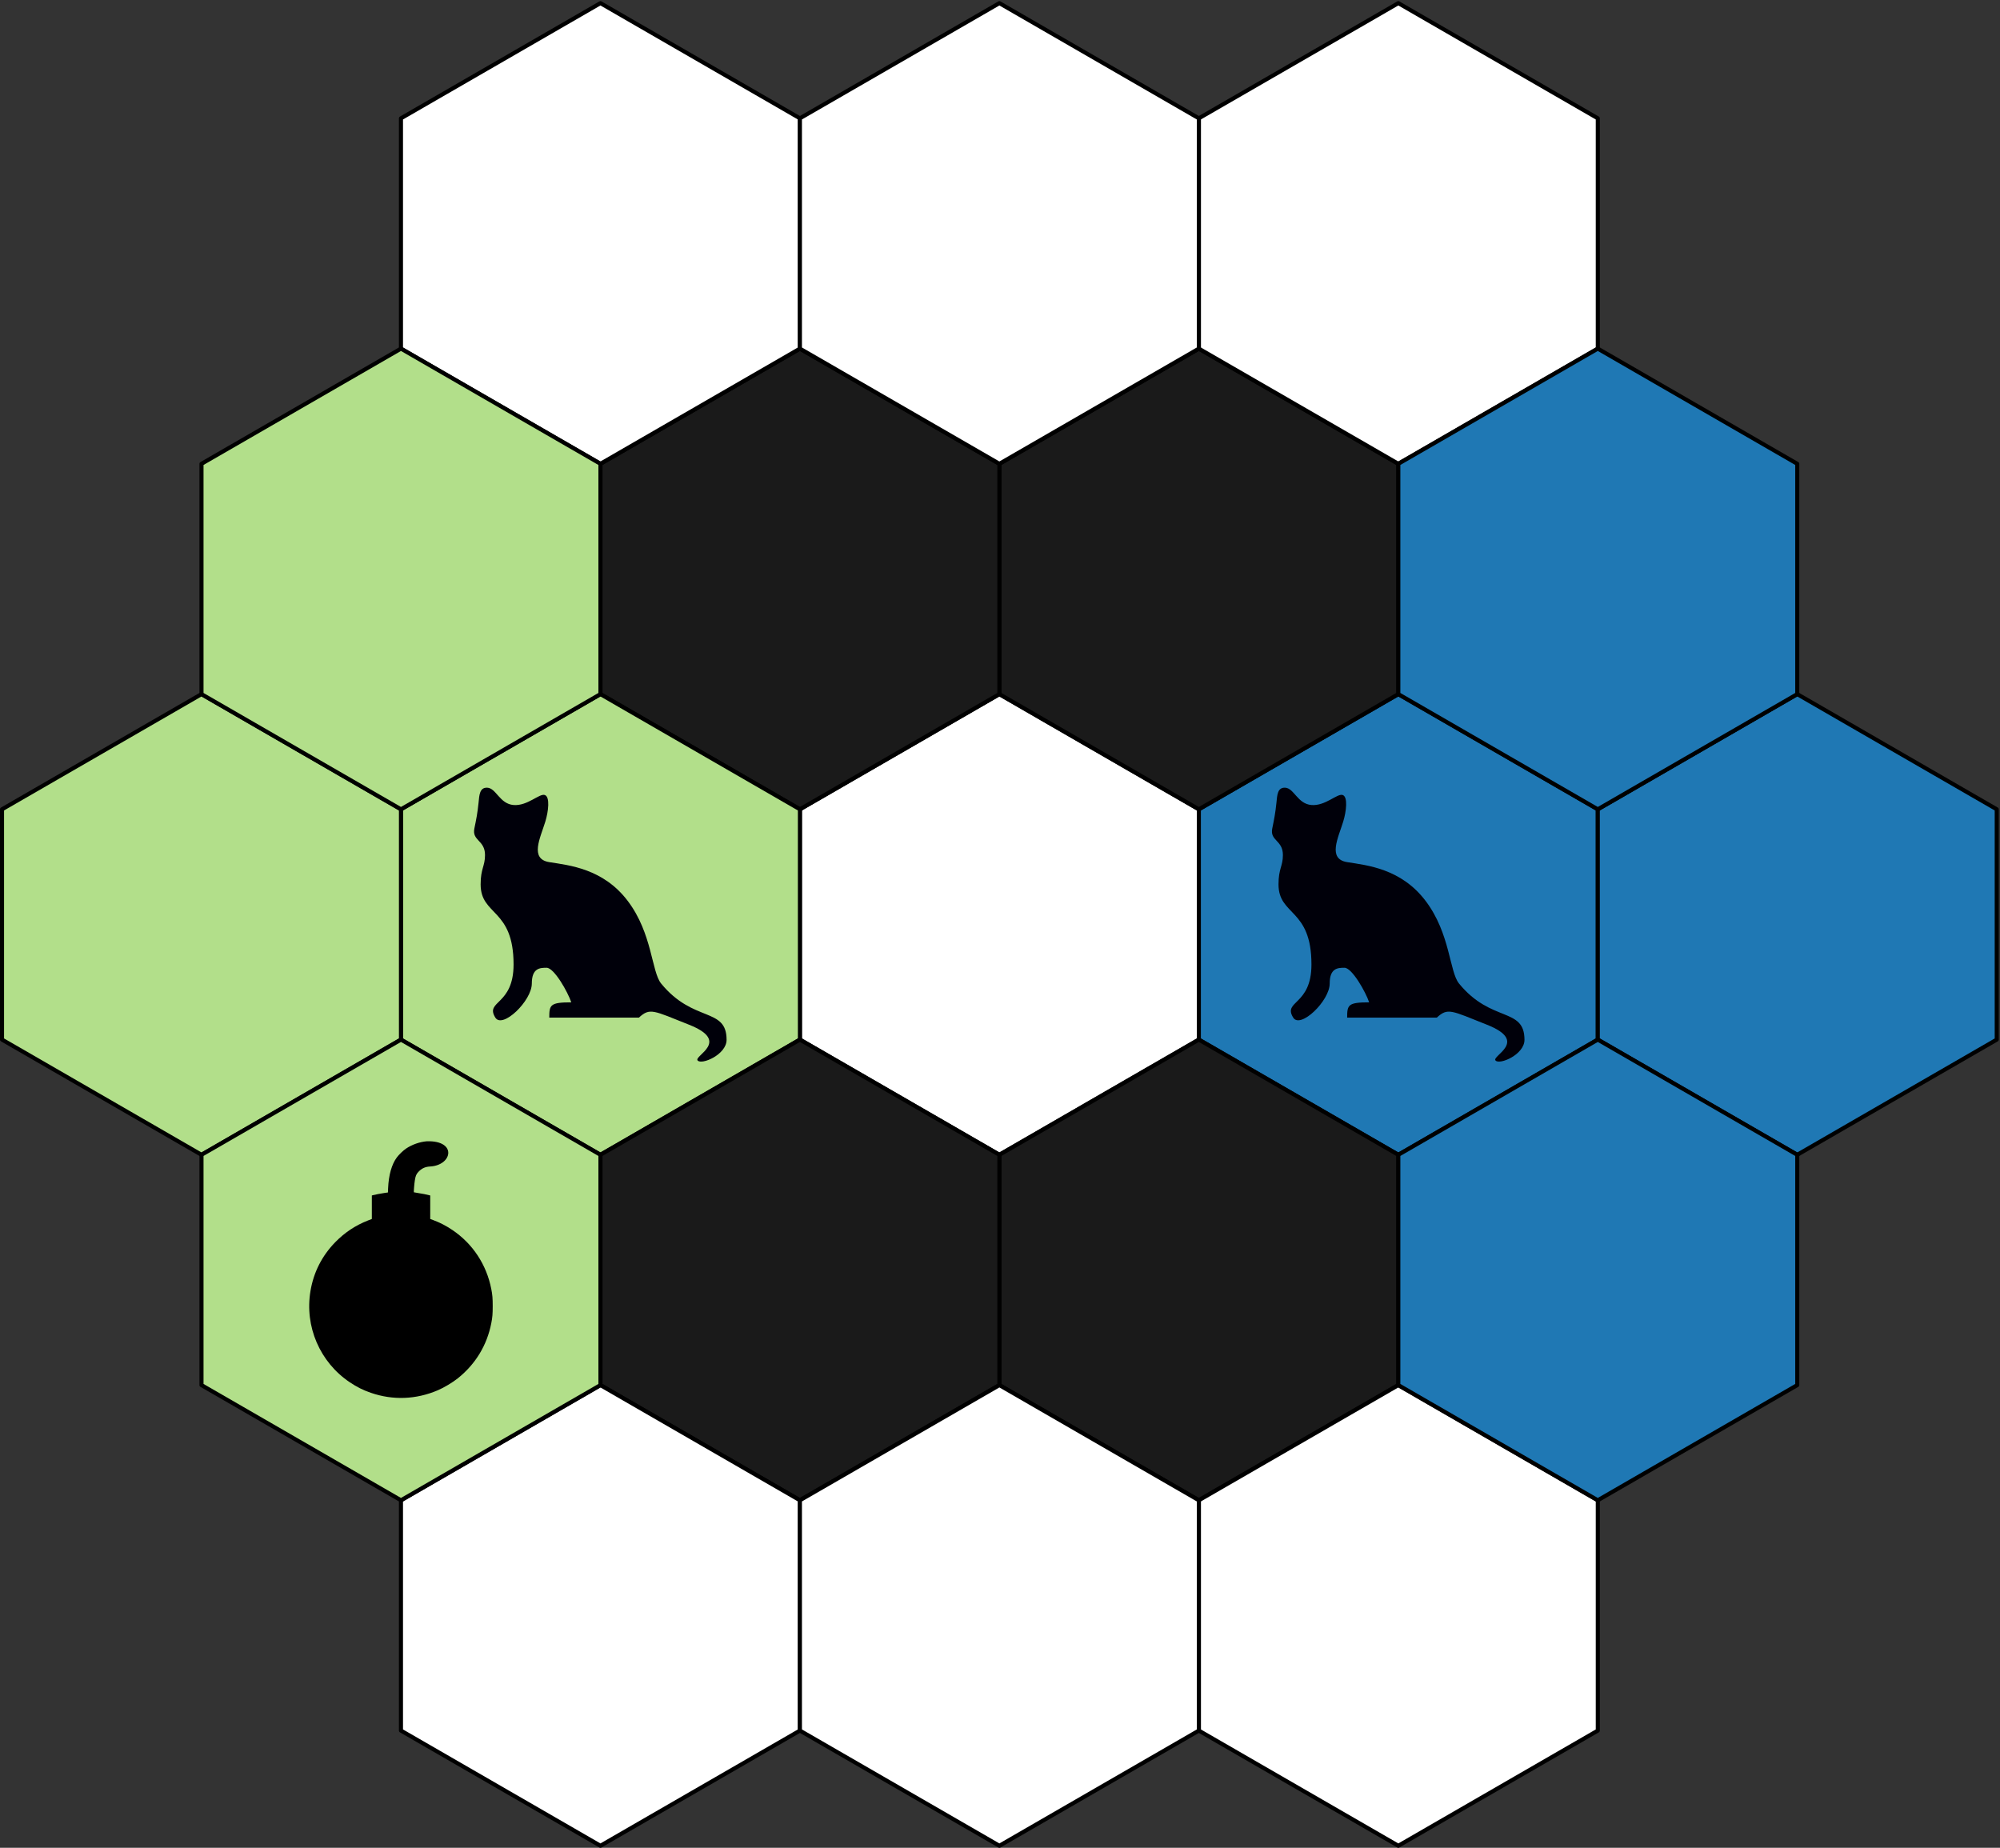 <?xml version="1.0" encoding="UTF-8" standalone="no"?>
<svg
   xmlns:dc="http://purl.org/dc/elements/1.1/"
   xmlns:cc="http://creativecommons.org/ns#"
   xmlns:rdf="http://www.w3.org/1999/02/22-rdf-syntax-ns#"
   xmlns:svg="http://www.w3.org/2000/svg"
   xmlns="http://www.w3.org/2000/svg"
   viewBox="0 0 327.987 303.027"
   height="303.027"
   width="327.987"
   xml:space="preserve"
   id="svg2"
   version="1.1"><rect x="0" y="0" width="327.987" height="303.027" fill="#333333" stroke="none"/><defs
     id="defs6"><clipPath
       id="clipPath96"
       clipPathUnits="userSpaceOnUse"><path
         id="path94"
         d="m 1564.8,967.199 h 311 v 337.027 h -311 z" /></clipPath><clipPath
       id="clipPath106"
       clipPathUnits="userSpaceOnUse"><path
         id="path104"
         d="m 583.199,967.199 h 311 v 337.027 h -311 z" /></clipPath><clipPath
       id="clipPath116"
       clipPathUnits="userSpaceOnUse"><path
         id="path114"
         d="m 380.398,553.199 h 226 V 869.25 h -226 z" /></clipPath></defs><g
     transform="matrix(1.333,0,0,-1.333,0,303.027)"
     id="g10"><g
       transform="scale(0.1)"
       id="g12"><path
         id="path14"
         style="fill:#ffffff;fill-opacity:1;fill-rule:nonzero;stroke:none"
         d="M 1474.9,994.273 V 1277.64 L 1229.5,1419.32 984.102,1277.64 V 994.273 L 1229.5,852.59 1474.9,994.273" /><path
         id="path16"
         style="fill:none;stroke:#000000;stroke-width:4.998;stroke-linecap:round;stroke-linejoin:round;stroke-miterlimit:10;stroke-dasharray:none;stroke-opacity:1"
         d="M 1474.9,994.273 V 1277.64 L 1229.5,1419.32 984.102,1277.64 V 994.273 L 1229.5,852.59 Z" /><path
         id="path18"
         style="fill:#1f78b4;fill-opacity:1;fill-rule:nonzero;stroke:none"
         d="m 1965.7,994.273 v 283.367 l -245.4,141.68 -245.4,-141.68 V 994.273 l 245.4,-141.683 245.4,141.683" /><path
         id="path20"
         style="fill:none;stroke:#000000;stroke-width:4.998;stroke-linecap:round;stroke-linejoin:round;stroke-miterlimit:10;stroke-dasharray:none;stroke-opacity:1"
         d="m 1965.7,994.273 v 283.367 l -245.4,141.68 -245.4,-141.68 V 994.273 L 1720.3,852.59 Z" /><path
         id="path22"
         style="fill:#1a1a1a;fill-opacity:1;fill-rule:nonzero;stroke:none"
         d="m 1720.3,1419.32 v 283.36 l -245.4,141.68 -245.4,-141.68 v -283.36 l 245.4,-141.68 245.4,141.68" /><path
         id="path24"
         style="fill:none;stroke:#000000;stroke-width:4.998;stroke-linecap:round;stroke-linejoin:round;stroke-miterlimit:10;stroke-dasharray:none;stroke-opacity:1"
         d="m 1720.3,1419.32 v 283.36 l -245.4,141.68 -245.4,-141.68 v -283.36 l 245.4,-141.68 z" /><path
         id="path26"
         style="fill:#1a1a1a;fill-opacity:1;fill-rule:nonzero;stroke:none"
         d="m 1229.5,1419.32 v 283.36 L 984.102,1844.36 738.699,1702.68 v -283.36 l 245.403,-141.68 245.398,141.68" /><path
         id="path28"
         style="fill:none;stroke:#000000;stroke-width:4.998;stroke-linecap:round;stroke-linejoin:round;stroke-miterlimit:10;stroke-dasharray:none;stroke-opacity:1"
         d="m 1229.5,1419.32 v 283.36 L 984.102,1844.36 738.699,1702.68 v -283.36 l 245.403,-141.68 z" /><path
         id="path30"
         style="fill:#b2df8a;fill-opacity:1;fill-rule:nonzero;stroke:none"
         d="M 984.102,994.273 V 1277.64 L 738.699,1419.32 493.301,1277.64 V 994.273 L 738.699,852.59 984.102,994.273" /><path
         id="path32"
         style="fill:none;stroke:#000000;stroke-width:4.998;stroke-linecap:round;stroke-linejoin:round;stroke-miterlimit:10;stroke-dasharray:none;stroke-opacity:1"
         d="M 984.102,994.273 V 1277.64 L 738.699,1419.32 493.301,1277.64 V 994.273 L 738.699,852.59 Z" /><path
         id="path34"
         style="fill:#1a1a1a;fill-opacity:1;fill-rule:nonzero;stroke:none"
         d="M 1720.3,569.227 V 852.59 L 1474.9,994.273 1229.5,852.59 V 569.227 l 245.4,-141.68 245.4,141.68" /><path
         id="path36"
         style="fill:none;stroke:#000000;stroke-width:4.998;stroke-linecap:round;stroke-linejoin:round;stroke-miterlimit:10;stroke-dasharray:none;stroke-opacity:1"
         d="M 1720.3,569.227 V 852.59 L 1474.9,994.273 1229.5,852.59 V 569.227 l 245.4,-141.68 z" /><path
         id="path38"
         style="fill:#1a1a1a;fill-opacity:1;fill-rule:nonzero;stroke:none"
         d="M 1229.5,569.227 V 852.59 L 984.102,994.273 738.699,852.59 V 569.227 l 245.403,-141.68 245.398,141.68" /><path
         id="path40"
         style="fill:none;stroke:#000000;stroke-width:4.998;stroke-linecap:round;stroke-linejoin:round;stroke-miterlimit:10;stroke-dasharray:none;stroke-opacity:1"
         d="M 1229.5,569.227 V 852.59 L 984.102,994.273 738.699,852.59 V 569.227 l 245.403,-141.68 z" /><path
         id="path42"
         style="fill:#1f78b4;fill-opacity:1;fill-rule:nonzero;stroke:none"
         d="m 2456.5,994.273 v 283.367 l -245.4,141.68 -245.4,-141.68 V 994.273 l 245.4,-141.683 245.4,141.683" /><path
         id="path44"
         style="fill:none;stroke:#000000;stroke-width:4.998;stroke-linecap:round;stroke-linejoin:round;stroke-miterlimit:10;stroke-dasharray:none;stroke-opacity:1"
         d="m 2456.5,994.273 v 283.367 l -245.4,141.68 -245.4,-141.68 V 994.273 L 2211.1,852.59 Z" /><path
         id="path46"
         style="fill:#ffffff;fill-opacity:1;fill-rule:nonzero;stroke:none"
         d="m 1965.7,1844.36 v 283.37 l -245.4,141.68 -245.4,-141.68 v -283.37 l 245.4,-141.68 245.4,141.68" /><path
         id="path48"
         style="fill:none;stroke:#000000;stroke-width:4.998;stroke-linecap:round;stroke-linejoin:round;stroke-miterlimit:10;stroke-dasharray:none;stroke-opacity:1"
         d="m 1965.7,1844.36 v 283.37 l -245.4,141.68 -245.4,-141.68 v -283.37 l 245.4,-141.68 z" /><path
         id="path50"
         style="fill:#ffffff;fill-opacity:1;fill-rule:nonzero;stroke:none"
         d="m 984.102,1844.36 v 283.37 L 738.699,2269.41 493.301,2127.73 v -283.37 l 245.398,-141.68 245.403,141.68" /><path
         id="path52"
         style="fill:none;stroke:#000000;stroke-width:4.998;stroke-linecap:round;stroke-linejoin:round;stroke-miterlimit:10;stroke-dasharray:none;stroke-opacity:1"
         d="m 984.102,1844.36 v 283.37 L 738.699,2269.41 493.301,2127.73 v -283.37 l 245.398,-141.68 z" /><path
         id="path54"
         style="fill:#b2df8a;fill-opacity:1;fill-rule:nonzero;stroke:none"
         d="M 493.301,994.273 V 1277.64 L 247.898,1419.32 2.5,1277.64 V 994.273 L 247.898,852.59 493.301,994.273" /><path
         id="path56"
         style="fill:none;stroke:#000000;stroke-width:4.998;stroke-linecap:round;stroke-linejoin:round;stroke-miterlimit:10;stroke-dasharray:none;stroke-opacity:1"
         d="M 493.301,994.273 V 1277.64 L 247.898,1419.32 2.5,1277.64 V 994.273 L 247.898,852.59 Z" /><path
         id="path58"
         style="fill:#ffffff;fill-opacity:1;fill-rule:nonzero;stroke:none"
         d="m 1965.7,144.18 v 283.367 l -245.4,141.68 -245.4,-141.68 V 144.18 L 1720.3,2.5 1965.7,144.18" /><path
         id="path60"
         style="fill:none;stroke:#000000;stroke-width:4.998;stroke-linecap:round;stroke-linejoin:round;stroke-miterlimit:10;stroke-dasharray:none;stroke-opacity:1"
         d="m 1965.7,144.18 v 283.367 l -245.4,141.68 -245.4,-141.68 V 144.18 L 1720.3,2.5 Z" /><path
         id="path62"
         style="fill:#ffffff;fill-opacity:1;fill-rule:nonzero;stroke:none"
         d="M 984.102,144.18 V 427.547 L 738.699,569.227 493.301,427.547 V 144.18 L 738.699,2.5 984.102,144.18" /><path
         id="path64"
         style="fill:none;stroke:#000000;stroke-width:4.998;stroke-linecap:round;stroke-linejoin:round;stroke-miterlimit:10;stroke-dasharray:none;stroke-opacity:1"
         d="M 984.102,144.18 V 427.547 L 738.699,569.227 493.301,427.547 V 144.18 L 738.699,2.5 Z" /><path
         id="path66"
         style="fill:#b2df8a;fill-opacity:1;fill-rule:nonzero;stroke:none"
         d="m 738.699,1419.32 v 283.36 L 493.301,1844.36 247.898,1702.68 v -283.36 l 245.403,-141.68 245.398,141.68" /><path
         id="path68"
         style="fill:none;stroke:#000000;stroke-width:4.998;stroke-linecap:round;stroke-linejoin:round;stroke-miterlimit:10;stroke-dasharray:none;stroke-opacity:1"
         d="m 738.699,1419.32 v 283.36 L 493.301,1844.36 247.898,1702.68 v -283.36 l 245.403,-141.68 z" /><path
         id="path70"
         style="fill:#b2df8a;fill-opacity:1;fill-rule:nonzero;stroke:none"
         d="M 738.699,569.227 V 852.59 L 493.301,994.273 247.898,852.59 V 569.227 l 245.403,-141.68 245.398,141.68" /><path
         id="path72"
         style="fill:none;stroke:#000000;stroke-width:4.998;stroke-linecap:round;stroke-linejoin:round;stroke-miterlimit:10;stroke-dasharray:none;stroke-opacity:1"
         d="M 738.699,569.227 V 852.59 L 493.301,994.273 247.898,852.59 V 569.227 l 245.403,-141.68 z" /><path
         id="path74"
         style="fill:#ffffff;fill-opacity:1;fill-rule:nonzero;stroke:none"
         d="M 1474.9,144.18 V 427.547 L 1229.5,569.227 984.102,427.547 V 144.18 L 1229.5,2.5 1474.9,144.18" /><path
         id="path76"
         style="fill:none;stroke:#000000;stroke-width:4.998;stroke-linecap:round;stroke-linejoin:round;stroke-miterlimit:10;stroke-dasharray:none;stroke-opacity:1"
         d="M 1474.9,144.18 V 427.547 L 1229.5,569.227 984.102,427.547 V 144.18 L 1229.5,2.5 Z" /><path
         id="path78"
         style="fill:#1f78b4;fill-opacity:1;fill-rule:nonzero;stroke:none"
         d="M 2211.1,569.227 V 852.59 L 1965.7,994.273 1720.3,852.59 V 569.227 l 245.4,-141.68 245.4,141.68" /><path
         id="path80"
         style="fill:none;stroke:#000000;stroke-width:4.998;stroke-linecap:round;stroke-linejoin:round;stroke-miterlimit:10;stroke-dasharray:none;stroke-opacity:1"
         d="M 2211.1,569.227 V 852.59 L 1965.7,994.273 1720.3,852.59 V 569.227 l 245.4,-141.68 z" /><path
         id="path82"
         style="fill:#1f78b4;fill-opacity:1;fill-rule:nonzero;stroke:none"
         d="m 2211.1,1419.32 v 283.36 l -245.4,141.68 -245.4,-141.68 v -283.36 l 245.4,-141.68 245.4,141.68" /><path
         id="path84"
         style="fill:none;stroke:#000000;stroke-width:4.998;stroke-linecap:round;stroke-linejoin:round;stroke-miterlimit:10;stroke-dasharray:none;stroke-opacity:1"
         d="m 2211.1,1419.32 v 283.36 l -245.4,141.68 -245.4,-141.68 v -283.36 l 245.4,-141.68 z" /><path
         id="path86"
         style="fill:#ffffff;fill-opacity:1;fill-rule:nonzero;stroke:none"
         d="m 1474.9,1844.36 v 283.37 l -245.4,141.68 -245.398,-141.68 v -283.37 l 245.398,-141.68 245.4,141.68" /><path
         id="path88"
         style="fill:none;stroke:#000000;stroke-width:4.998;stroke-linecap:round;stroke-linejoin:round;stroke-miterlimit:10;stroke-dasharray:none;stroke-opacity:1"
         d="m 1474.9,1844.36 v 283.37 L 1229.5,2269.41 984.102,2127.73 V 1844.36 L 1229.5,1702.68 Z" /><g
         id="g90"><g
           clip-path="url(#clipPath96)"
           id="g92"><path
             id="path98"
             style="fill:#00000a;fill-opacity:1;fill-rule:evenodd;stroke:none"
             d="m 1767.63,1021.34 h -110.28 c 0,15.68 1.11,18.79 27.08,18.79 -4.15,12.44 -21.01,42.55 -30.38,42.55 -8.29,0 -18.17,-0.46 -18.17,-19.38 0,-21.47 -36.14,-56.08 -44.9,-41.96 -13.05,21.05 22.45,14.63 22.45,65.39 0,69.44 -40.53,59.56 -40.53,98.57 0,19.52 5.4,22.15 5.4,36.11 0,18.44 -16.25,17.37 -13.09,32.66 2.18,10.56 3.89,19.04 5.16,31.81 0.91,9.07 1.2,18.72 10.61,18.33 11.06,-0.45 15.25,-19.92 32.45,-21.32 17.16,-1.39 31.78,14.61 38.43,12.32 6.58,-2.26 4.51,-20.13 0.61,-32.82 -6.14,-19.93 -19.52,-45.86 4.88,-49.76 24.4,-3.91 66.36,-7.81 96.61,-47.83 30.26,-40.01 29.14,-86.97 40.99,-101.5 39.78,-48.74 80.55,-28.73 80.55,-69.288 0,-18.157 -30.77,-31.231 -35.65,-25.375 -4.88,5.855 41.46,23.308 -10.39,43.913 -44.3,17.62 -48.26,21.21 -61.83,8.79 z" /></g></g><g
         id="g100"><g
           clip-path="url(#clipPath106)"
           id="g102"><path
             id="path108"
             style="fill:#00000a;fill-opacity:1;fill-rule:evenodd;stroke:none"
             d="M 786.027,1021.34 H 675.746 c 0,15.68 1.117,18.79 27.082,18.79 -4.148,12.44 -21.008,42.55 -30.375,42.55 -8.289,0 -18.176,-0.46 -18.176,-19.38 0,-21.47 -36.136,-56.08 -44.894,-41.96 -13.059,21.05 22.445,14.63 22.445,65.39 0,69.44 -40.523,59.56 -40.523,98.57 0,19.52 5.39,22.15 5.39,36.11 0,18.44 -16.25,17.37 -13.09,32.66 2.188,10.56 3.895,19.04 5.165,31.81 0.906,9.07 1.195,18.72 10.609,18.33 11.062,-0.45 15.254,-19.92 32.449,-21.32 17.156,-1.39 31.785,14.61 38.43,12.32 6.582,-2.26 4.512,-20.13 0.609,-32.82 -6.137,-19.93 -19.519,-45.86 4.879,-49.76 24.399,-3.91 66.363,-7.81 96.617,-47.83 30.254,-40.01 29.137,-86.97 40.992,-101.5 39.774,-48.74 80.54,-28.73 80.54,-69.288 0,-18.157 -30.766,-31.231 -35.649,-25.375 -4.879,5.855 41.465,23.308 -10.387,43.913 -44.304,17.62 -48.257,21.21 -61.832,8.79 z" /></g></g><g
         id="g110"><g
           clip-path="url(#clipPath116)"
           id="g112"><path
             id="path118"
             style="fill:#000000;fill-opacity:1;fill-rule:nonzero;stroke:none"
             d="m 525.258,869.227 c -8.899,-0.739 -18.293,-4.032 -25.754,-9.039 -3.434,-2.313 -8.727,-7.395 -11.281,-10.829 -6.309,-8.48 -10.059,-21.652 -10.758,-37.875 l -0.211,-5.257 -4.203,-0.594 c -4.379,-0.633 -12.02,-2.106 -14.262,-2.735 l -1.332,-0.386 v -28.907 l -4.801,-1.855 c -15.277,-5.957 -28.59,-14.789 -40.222,-26.699 -16.293,-16.715 -26.594,-36.934 -30.45,-59.918 -7.394,-43.727 11.493,-87.668 48.321,-112.403 8.617,-5.781 16.429,-9.707 25.925,-12.964 27.157,-9.391 55.711,-8.305 82.375,3.117 7.782,3.328 18.329,9.637 24.844,14.89 21.621,17.379 35.668,40.54 40.961,67.625 1.403,7.114 1.75,11.457 1.75,21.024 0,9.566 -0.347,13.91 -1.75,21.023 -5.887,30.063 -22.879,55.817 -47.969,72.672 -7.812,5.254 -15.242,9.074 -23.546,12.156 l -3.606,1.332 v 28.907 l -1.301,0.351 c -3.429,0.91 -8.476,1.891 -13.347,2.629 -2.946,0.453 -5.395,0.875 -5.465,0.946 -0.317,0.316 0.558,10.968 1.191,14.714 0.91,5.606 1.715,7.5 4.203,10.235 4.102,4.449 8.41,6.48 14.543,6.793 27.391,1.453 33.555,32.031 -3.855,31.047 z" /></g></g></g></g></svg>